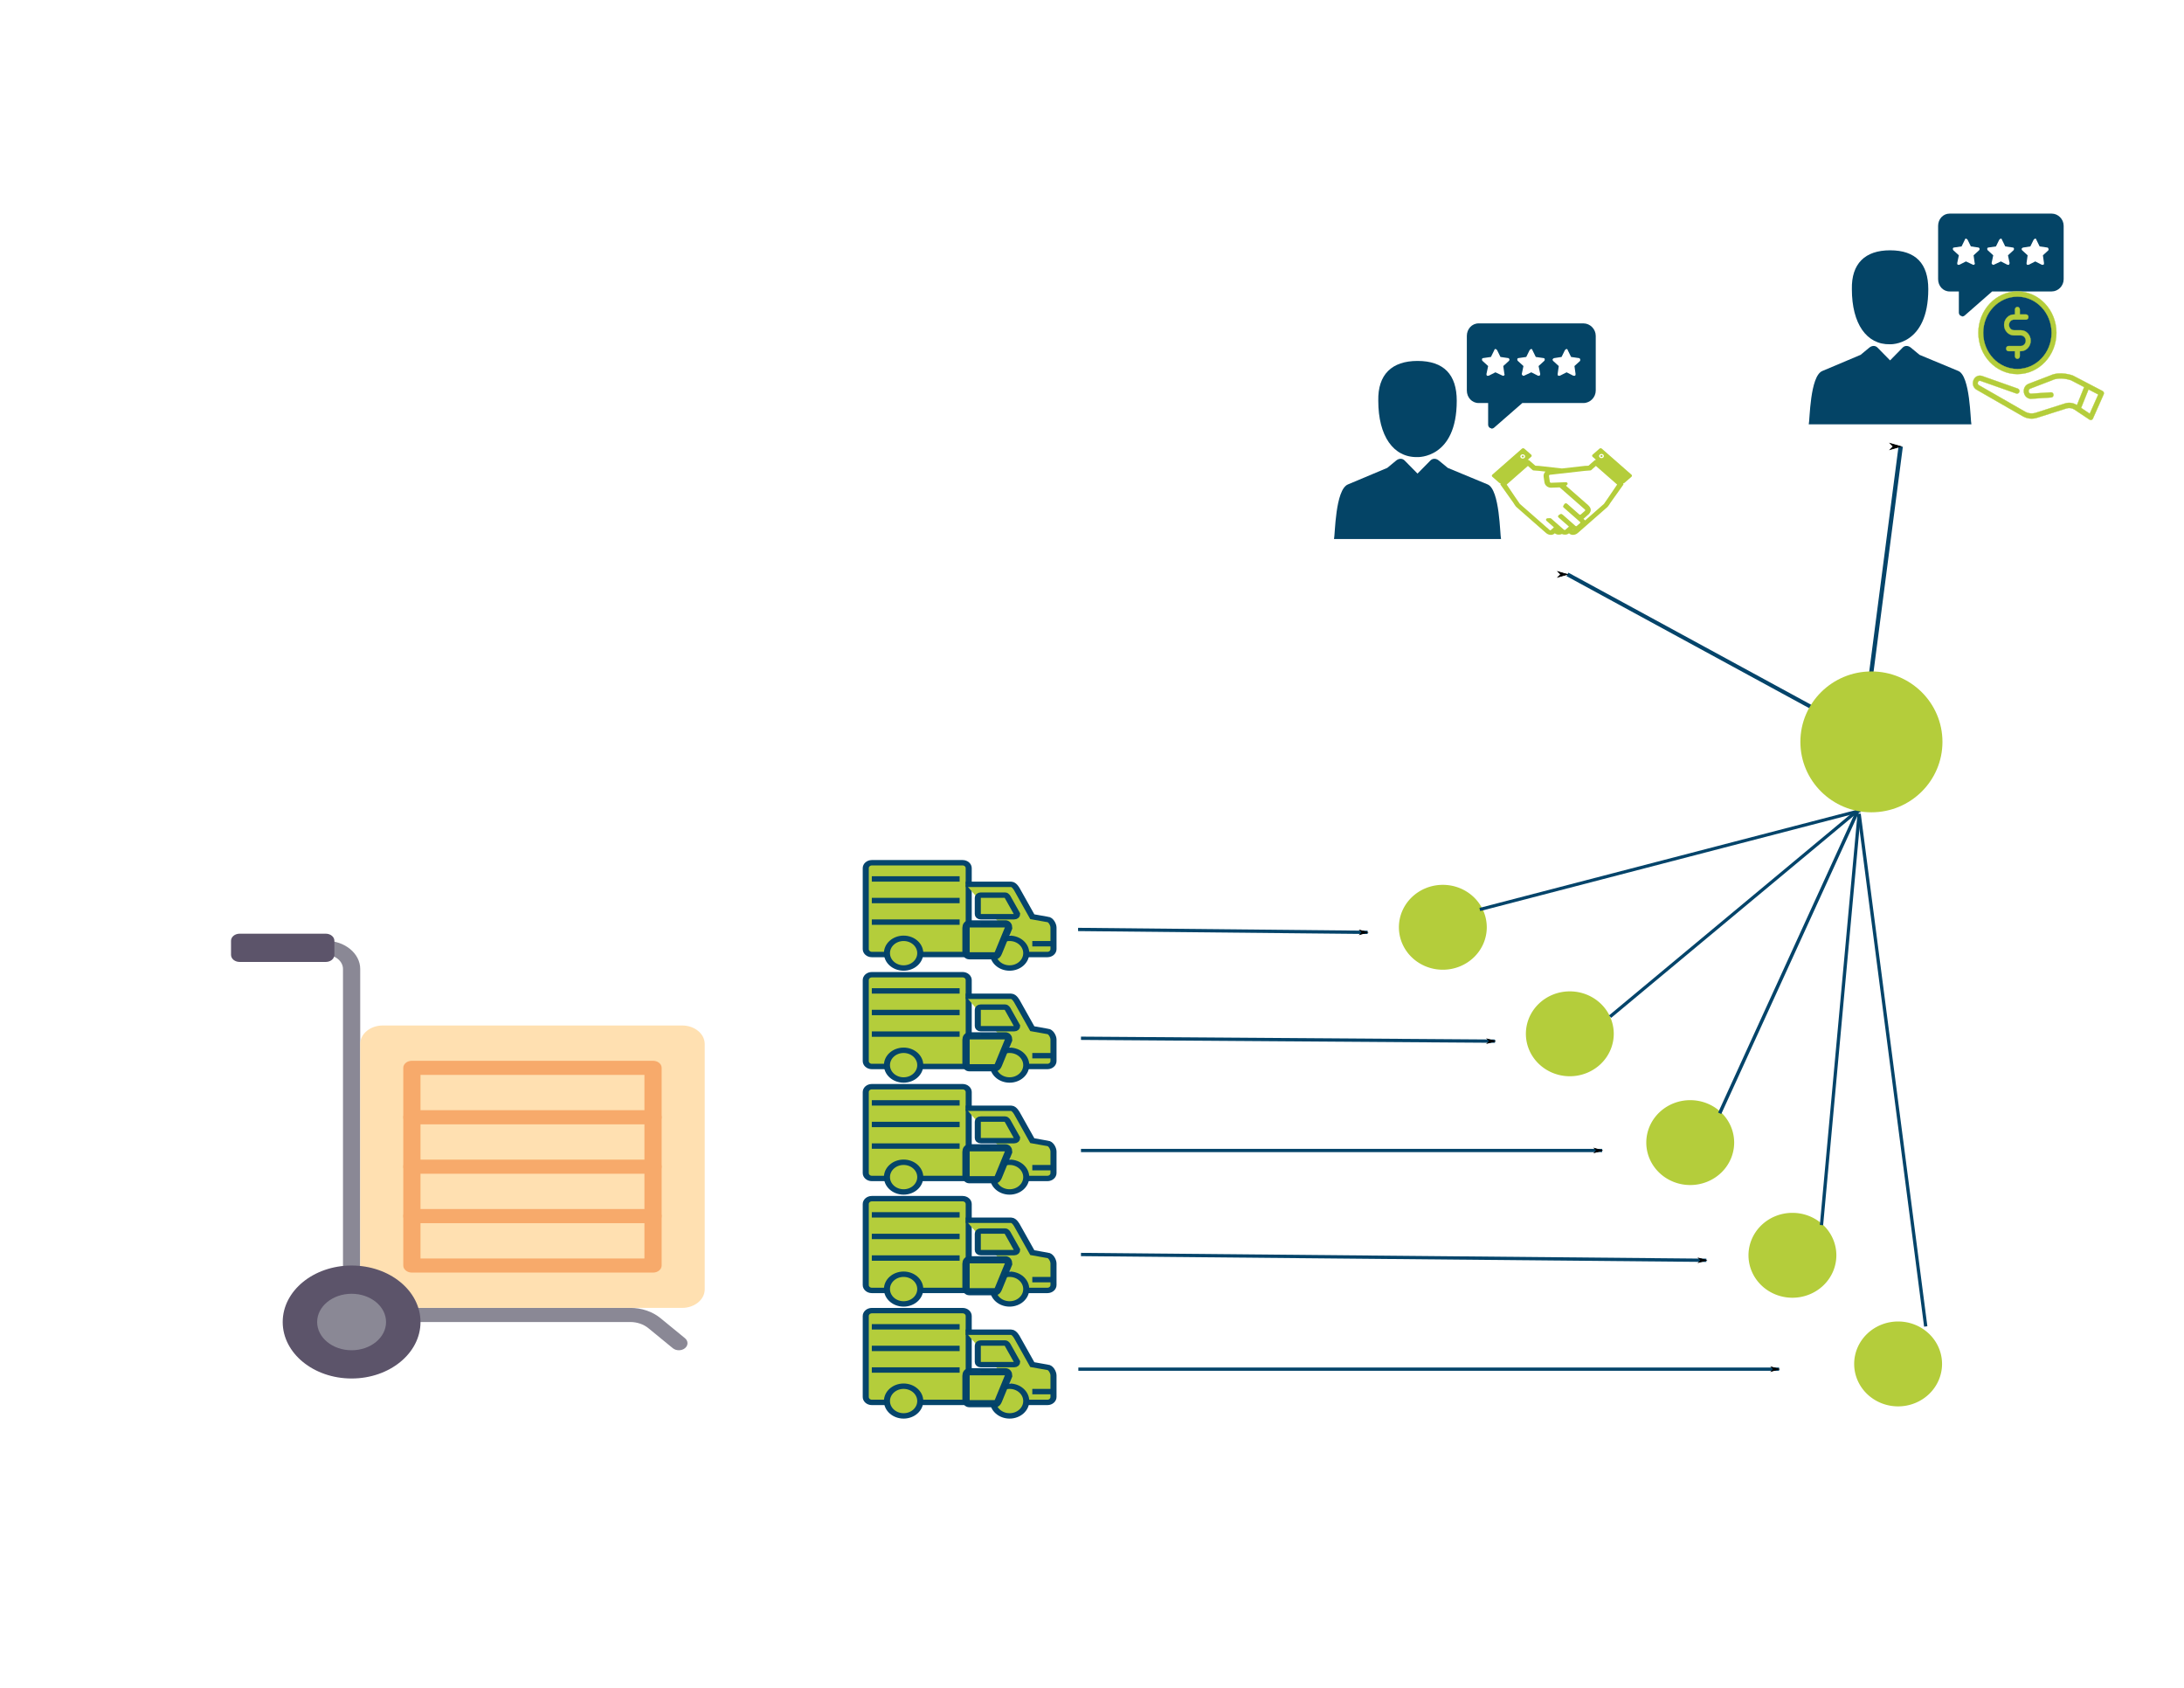 <?xml version="1.0" encoding="UTF-8" standalone="no"?>
<!-- Created with Inkscape (http://www.inkscape.org/) -->

<svg
   xmlns:sketch="http://www.bohemiancoding.com/sketch/ns"
   xmlns:dc="http://purl.org/dc/elements/1.1/"
   xmlns:cc="http://creativecommons.org/ns#"
   xmlns:rdf="http://www.w3.org/1999/02/22-rdf-syntax-ns#"
   xmlns:svg="http://www.w3.org/2000/svg"
   xmlns="http://www.w3.org/2000/svg"
   xmlns:sodipodi="http://sodipodi.sourceforge.net/DTD/sodipodi-0.dtd"
   xmlns:inkscape="http://www.inkscape.org/namespaces/inkscape"
   width="990"
   height="765"
   id="svg2"
   version="1.1"
   inkscape:version="0.91 r13725"
   sodipodi:docname="P-OSOE-A.Bayer.Goods.And.Services.001.en.svg">
  <defs
     id="defs4">
    <marker
       inkscape:stockid="Arrow1Lend"
       orient="auto"
       refY="0"
       refX="0"
       id="Arrow1Lend"
       style="overflow:visible">
      <path
         id="path4267"
         d="M 0,0 5,-5 -12.5,0 5,5 0,0 z"
         style="fill-rule:evenodd;stroke:#000000;stroke-width:1pt;marker-start:none"
         transform="matrix(-0.8,0,0,-0.8,-10,0)"
         inkscape:connector-curvature="0" />
    </marker>
    <marker
       inkscape:stockid="Arrow1Lend"
       orient="auto"
       refY="0"
       refX="0"
       id="Arrow1Lend-2"
       style="overflow:visible">
      <path
         inkscape:connector-curvature="0"
         id="path4267-0"
         d="M 0,0 5,-5 -12.5,0 5,5 0,0 z"
         style="fill-rule:evenodd;stroke:#000000;stroke-width:1pt;marker-start:none"
         transform="matrix(-0.8,0,0,-0.8,-10,0)" />
    </marker>
    <marker
       inkscape:stockid="Arrow1Lend"
       orient="auto"
       refY="0"
       refX="0"
       id="Arrow1Lend-8"
       style="overflow:visible">
      <path
         inkscape:connector-curvature="0"
         id="path4267-4"
         d="M 0,0 5,-5 -12.5,0 5,5 0,0 z"
         style="fill-rule:evenodd;stroke:#000000;stroke-width:1pt;marker-start:none"
         transform="matrix(-0.8,0,0,-0.8,-10,0)" />
    </marker>
    <marker
       inkscape:stockid="Arrow1Lend"
       orient="auto"
       refY="0"
       refX="0"
       id="Arrow1Lend-2-5"
       style="overflow:visible">
      <path
         inkscape:connector-curvature="0"
         id="path4267-0-0"
         d="M 0,0 5,-5 -12.5,0 5,5 0,0 z"
         style="fill-rule:evenodd;stroke:#000000;stroke-width:1pt;marker-start:none"
         transform="matrix(-0.8,0,0,-0.8,-10,0)" />
    </marker>
    <marker
       inkscape:stockid="Arrow1Lend"
       orient="auto"
       refY="0"
       refX="0"
       id="marker3027"
       style="overflow:visible">
      <path
         inkscape:connector-curvature="0"
         id="path3029"
         d="M 0,0 5,-5 -12.5,0 5,5 0,0 z"
         style="fill-rule:evenodd;stroke:#000000;stroke-width:1pt;marker-start:none"
         transform="matrix(-0.8,0,0,-0.8,-10,0)" />
    </marker>
    <marker
       inkscape:stockid="Arrow1Lend"
       orient="auto"
       refY="0"
       refX="0"
       id="marker3031"
       style="overflow:visible">
      <path
         inkscape:connector-curvature="0"
         id="path3033"
         d="M 0,0 5,-5 -12.5,0 5,5 0,0 z"
         style="fill-rule:evenodd;stroke:#000000;stroke-width:1pt;marker-start:none"
         transform="matrix(-0.8,0,0,-0.8,-10,0)" />
    </marker>
    <marker
       inkscape:stockid="Arrow1Lend"
       orient="auto"
       refY="0"
       refX="0"
       id="marker3035"
       style="overflow:visible">
      <path
         inkscape:connector-curvature="0"
         id="path3037"
         d="M 0,0 5,-5 -12.5,0 5,5 0,0 z"
         style="fill-rule:evenodd;stroke:#000000;stroke-width:1pt;marker-start:none"
         transform="matrix(-0.8,0,0,-0.8,-10,0)" />
    </marker>
    <marker
       inkscape:stockid="Arrow1Lend"
       orient="auto"
       refY="0"
       refX="0"
       id="Arrow1Lend-2-6"
       style="overflow:visible">
      <path
         inkscape:connector-curvature="0"
         id="path4267-0-2"
         d="M 0,0 5,-5 -12.5,0 5,5 0,0 Z"
         style="fill-rule:evenodd;stroke:#000000;stroke-width:1pt;marker-start:none"
         transform="matrix(-0.8,0,0,-0.8,-10,0)" />
    </marker>
    <marker
       inkscape:stockid="Arrow1Lend"
       orient="auto"
       refY="0"
       refX="0"
       id="Arrow1Lend-2-6-1"
       style="overflow:visible">
      <path
         inkscape:connector-curvature="0"
         id="path4267-0-2-8"
         d="M 0,0 5,-5 -12.5,0 5,5 0,0 Z"
         style="fill-rule:evenodd;stroke:#000000;stroke-width:1pt;marker-start:none"
         transform="matrix(-0.8,0,0,-0.8,-10,0)" />
    </marker>
  </defs>
  <sodipodi:namedview
     id="base"
     pagecolor="#ffffff"
     bordercolor="#666666"
     borderopacity="1.0"
     inkscape:pageopacity="1"
     inkscape:pageshadow="2"
     inkscape:zoom="0.88"
     inkscape:cx="427.75554"
     inkscape:cy="398.03016"
     inkscape:document-units="px"
     inkscape:current-layer="layer1"
     showgrid="false"
     inkscape:window-width="1366"
     inkscape:window-height="705"
     inkscape:window-x="-8"
     inkscape:window-y="-8"
     inkscape:window-maximized="1" />
  <g
     inkscape:label="Calque 1"
     inkscape:groupmode="layer"
     id="layer1"
     transform="translate(0,-287.362)">
    <rect
       style="fill:#ffffff;fill-opacity:1;stroke:#ffffff;stroke-width:6.394;stroke-linecap:butt;stroke-linejoin:round;stroke-miterlimit:4;stroke-dasharray:none;stroke-opacity:1"
       id="rect3066"
       width="981.692"
       height="604.128"
       x="2.59"
       y="375.644" />
    <path
       sodipodi:type="arc"
       style="fill:#b4cd3b;fill-opacity:1;stroke:none;stroke-width:1.981;stroke-linecap:butt;stroke-linejoin:round;stroke-miterlimit:4;stroke-opacity:1;stroke-dasharray:none"
       id="path2985-8"
       sodipodi:cx="523.32373"
       sodipodi:cy="91.858238"
       sodipodi:rx="26.484674"
       sodipodi:ry="25.478928"
       d="M 549.808,91.858 A 26.485,25.479 0 0 1 523.324,117.337 26.485,25.479 0 0 1 496.839,91.858 26.485,25.479 0 0 1 523.324,66.379 26.485,25.479 0 0 1 549.808,91.858 Z"
       transform="matrix(0.752,0,0,0.755,260.494,638.292)" />
    <path
       sodipodi:type="arc"
       style="fill:#b4cd3b;fill-opacity:1;stroke:none;stroke-width:1.981;stroke-linecap:butt;stroke-linejoin:round;stroke-miterlimit:4;stroke-opacity:1;stroke-dasharray:none"
       id="path2985-8-4"
       sodipodi:cx="523.32373"
       sodipodi:cy="91.858238"
       sodipodi:rx="26.484674"
       sodipodi:ry="25.478928"
       d="M 549.808,91.858 A 26.485,25.479 0 0 1 523.324,117.337 26.485,25.479 0 0 1 496.839,91.858 26.485,25.479 0 0 1 523.324,66.379 26.485,25.479 0 0 1 549.808,91.858 Z"
       transform="matrix(0.752,0,0,0.755,418.96,786.96)" />
    <path
       sodipodi:type="arc"
       style="fill:#b4cd3b;fill-opacity:1;stroke:none;stroke-width:1.981;stroke-linecap:butt;stroke-linejoin:round;stroke-miterlimit:4;stroke-opacity:1;stroke-dasharray:none"
       id="path2985-8-5"
       sodipodi:cx="523.32373"
       sodipodi:cy="91.858238"
       sodipodi:rx="26.484674"
       sodipodi:ry="25.478928"
       d="M 549.808,91.858 A 26.485,25.479 0 0 1 523.324,117.337 26.485,25.479 0 0 1 496.839,91.858 26.485,25.479 0 0 1 523.324,66.379 26.485,25.479 0 0 1 549.808,91.858 Z"
       transform="matrix(0.752,0,0,0.755,372.635,735.882)" />
    <path
       sodipodi:type="arc"
       style="fill:#b4cd3b;fill-opacity:1;stroke:none;stroke-width:1.981;stroke-linecap:butt;stroke-linejoin:round;stroke-miterlimit:4;stroke-opacity:1;stroke-dasharray:none"
       id="path2985-8-0"
       sodipodi:cx="523.32373"
       sodipodi:cy="91.858238"
       sodipodi:rx="26.484674"
       sodipodi:ry="25.478928"
       d="M 549.808,91.858 A 26.485,25.479 0 0 1 523.324,117.337 26.485,25.479 0 0 1 496.839,91.858 26.485,25.479 0 0 1 523.324,66.379 26.485,25.479 0 0 1 549.808,91.858 Z"
       transform="matrix(0.752,0,0,0.755,466.868,836.199)" />
    <path
       sodipodi:type="arc"
       style="fill:#b4cd3b;fill-opacity:1;stroke:none;stroke-width:1.981;stroke-linecap:butt;stroke-linejoin:round;stroke-miterlimit:4;stroke-opacity:1;stroke-dasharray:none"
       id="path2985-8-3"
       sodipodi:cx="523.32373"
       sodipodi:cy="91.858238"
       sodipodi:rx="26.484674"
       sodipodi:ry="25.478928"
       d="M 549.808,91.858 A 26.485,25.479 0 0 1 523.324,117.337 26.485,25.479 0 0 1 496.839,91.858 26.485,25.479 0 0 1 523.324,66.379 26.485,25.479 0 0 1 549.808,91.858 Z"
       transform="matrix(0.752,0,0,0.755,318.056,686.573)" />
    <path
       style="fill:none;stroke:#04446a;stroke-width:1.492px;stroke-linecap:butt;stroke-linejoin:miter;stroke-opacity:1;marker-end:url(#Arrow1Lend)"
       d="m 488.813,907.913 c 317.63,0 317.63,0 317.63,0"
       id="path4259"
       inkscape:connector-curvature="0" />
    <path
       style="fill:none;stroke:#04446a;stroke-width:1.492px;stroke-linecap:butt;stroke-linejoin:miter;stroke-opacity:1;marker-end:url(#Arrow1Lend-2)"
       d="m 490.001,855.953 c 283.504,2.625 283.504,2.625 283.504,2.625"
       id="path4729"
       inkscape:connector-curvature="0" />
    <path
       style="fill:none;stroke:#04446a;stroke-width:1.492px;stroke-linecap:butt;stroke-linejoin:miter;stroke-opacity:1;marker-end:url(#Arrow1Lend-2)"
       d="m 490.001,808.81 c 236.254,0 236.254,0 236.254,0"
       id="path4917"
       inkscape:connector-curvature="0" />
    <path
       style="fill:none;stroke:#04446a;stroke-width:1.492px;stroke-linecap:butt;stroke-linejoin:miter;stroke-opacity:1;marker-end:url(#Arrow1Lend-2)"
       d="m 490.001,757.946 c 186.378,1.313 187.69,1.313 187.69,1.313"
       id="path5105"
       inkscape:connector-curvature="0" />
    <path
       style="fill:none;stroke:#04446a;stroke-width:1.492px;stroke-linecap:butt;stroke-linejoin:miter;stroke-opacity:1;marker-end:url(#Arrow1Lend-2)"
       d="m 488.688,708.628 c 131.252,1.313 131.252,1.313 131.252,1.313"
       id="path5291"
       inkscape:connector-curvature="0" />
    <path
       style="fill:none;stroke:#04446a;stroke-width:1.46px;stroke-linecap:butt;stroke-linejoin:miter;stroke-opacity:1"
       d="M 670.797,699.582 843.274,654.747"
       id="path5682"
       inkscape:connector-curvature="0" />
    <path
       style="fill:none;stroke:#04446a;stroke-width:1.477px;stroke-linecap:butt;stroke-linejoin:miter;stroke-opacity:1"
       d="M 729.86,748.134 841.785,654.935"
       id="path5684"
       inkscape:connector-curvature="0" />
    <path
       style="fill:none;stroke:#04446a;stroke-width:1.559px;stroke-linecap:butt;stroke-linejoin:miter;stroke-opacity:1"
       d="M 779.535,791.947 842.691,653.651"
       id="path5686"
       inkscape:connector-curvature="0" />
    <path
       style="fill:none;stroke:#04446a;stroke-width:1.492px;stroke-linecap:butt;stroke-linejoin:miter;stroke-opacity:1"
       d="M 825.679,842.63 842.741,656.253"
       id="path5688"
       inkscape:connector-curvature="0" />
    <path
       style="fill:none;stroke:#04446a;stroke-width:1.492px;stroke-linecap:butt;stroke-linejoin:miter;stroke-opacity:1"
       d="M 872.929,888.568 842.741,656.253"
       id="path5690"
       inkscape:connector-curvature="0" />
    <g
       transform="matrix(0.488,0,0,0.4,89.109,710.553)"
       id="g3">
      <g
         id="g5">
        <g
           id="g7">
          <path
             inkscape:connector-curvature="0"
             style="fill:#8a8895"
             d="m 448,472 c -2.047,0 -4.094,-0.781 -5.656,-2.344 L 419.719,447.031 C 415.188,442.5 409.156,440 402.742,440 L 200,440 c -4.422,0 -8,-3.578 -8,-8 0,-4.422 3.578,-8 8,-8 l 202.742,0 c 10.688,0 20.734,4.164 28.289,11.719 l 22.625,22.625 c 3.125,3.125 3.125,8.188 0,11.313 C 452.094,471.219 450.047,472 448,472 Z"
             id="path9" />
        </g>
      </g>
      <g
         id="g11">
        <g
           id="g13">
          <path
             inkscape:connector-curvature="0"
             style="fill:#8a8895"
             d="m 144,400 c -4.422,0 -8,-3.578 -8,-8 l 0,-352 c 0,-8.824 -7.18,-16 -16,-16 -4.422,0 -8,-3.582 -8,-8 0,-4.418 3.578,-8 8,-8 17.648,0 32,14.355 32,32 l 0,352 c 0,4.422 -3.578,8 -8,8 z"
             id="path15" />
        </g>
      </g>
      <g
         id="g17">
        <g
           id="g19">
          <path
             inkscape:connector-curvature="0"
             style="fill:#ffe0b1"
             d="m 451,424 -278,0 c -11.598,0 -21,-9.402 -21,-21 l 0,-278 c 0,-11.598 9.402,-21 21,-21 l 278,0 c 11.598,0 21,9.402 21,21 l 0,278 c 0,11.598 -9.402,21 -21,21 z"
             id="path21" />
        </g>
        <g
           id="g23">
          <g
             id="g25">
            <path
               inkscape:connector-curvature="0"
               style="fill:#f7aa6b"
               d="m 424,384 -224,0 c -4.422,0 -8,-3.578 -8,-8 l 0,-224 c 0,-4.418 3.578,-8 8,-8 l 224,0 c 4.422,0 8,3.582 8,8 l 0,224 c 0,4.422 -3.578,8 -8,8 z m -216,-16 208,0 0,-208 -208,0 0,208 z"
               id="path27" />
          </g>
        </g>
        <g
           id="g29">
          <g
             id="g31">
            <path
               inkscape:connector-curvature="0"
               style="fill:#f7aa6b"
               d="m 424,272 -224,0 c -4.422,0 -8,-3.578 -8,-8 0,-4.422 3.578,-8 8,-8 l 224,0 c 4.422,0 8,3.578 8,8 0,4.422 -3.578,8 -8,8 z"
               id="path33" />
          </g>
        </g>
        <g
           id="g35">
          <g
             id="g37">
            <path
               inkscape:connector-curvature="0"
               style="fill:#f7aa6b"
               d="m 424,216 -224,0 c -4.422,0 -8,-3.578 -8,-8 0,-4.422 3.578,-8 8,-8 l 224,0 c 4.422,0 8,3.578 8,8 0,4.422 -3.578,8 -8,8 z"
               id="path39" />
          </g>
        </g>
        <g
           id="g41">
          <g
             id="g43">
            <path
               inkscape:connector-curvature="0"
               style="fill:#f7aa6b"
               d="m 424,328 -224,0 c -4.422,0 -8,-3.578 -8,-8 0,-4.422 3.578,-8 8,-8 l 224,0 c 4.422,0 8,3.578 8,8 0,4.422 -3.578,8 -8,8 z"
               id="path45" />
          </g>
        </g>
      </g>
      <g
         id="g47">
        <circle
           style="fill:#5c546a"
           cx="144"
           cy="440"
           r="64"
           id="circle49" />
      </g>
      <g
         id="g51">
        <circle
           style="fill:#8a8895"
           cx="144"
           cy="440"
           r="32"
           id="circle53" />
      </g>
      <g
         id="g55">
        <path
           inkscape:connector-curvature="0"
           style="fill:#5c546a"
           d="m 120,32 -80,0 c -4.418,0 -8,-3.582 -8,-8 L 32,8 c 0,-4.418 3.582,-8 8,-8 l 80,0 c 4.418,0 8,3.582 8,8 l 0,16 c 0,4.418 -3.582,8 -8,8 z"
           id="path57" />
      </g>
    </g>
    <g
       transform="matrix(0.772,0,0,0.758,-56.842,186.493)"
       id="g4316">
      <g
         style="fill:#b4cd3b;fill-opacity:1;stroke:#02426a;stroke-opacity:0.98"
         transform="matrix(-1.778,0,0,1.614,693.991,647.329)"
         sketch:type="MSPage"
         id="Page-1">
        <g
           style="fill:#b4cd3b;fill-opacity:1;stroke:#02426a;stroke-opacity:0.98"
           sketch:type="MSLayerGroup"
           transform="translate(1,1)"
           id="Van">
          <g
             style="fill:#b4cd3b;fill-opacity:1;stroke:#02426a;stroke-opacity:0.98"
             sketch:type="MSShapeGroup"
             id="Group">
            <path
               d="m 55.2,34 4.8,0 c 1.1,0 2,-0.9 2,-2 L 62,2 C 62,0.9 61.1,0 60,0 L 30,0 c -1.1,0 -2,0.9 -2,2 l 0,31.7"
               id="Shape_5_"
               inkscape:connector-curvature="0"
               style="fill:#b4cd3b;fill-opacity:1;stroke:#02426a;stroke-width:2;stroke-opacity:0.98" />
            <path
               d="M 29,8 14,8 c -1.1,0 -2,2 -2,2 L 7,20 2,21 c -1.1,0 -2,1.9 -2,3 l 0,8 c 0,1.1 0.9,2 2,2 l 6.8,0"
               id="Shape"
               inkscape:connector-curvature="0"
               style="fill:#b4cd3b;fill-opacity:1;stroke:#02426a;stroke-width:2;stroke-opacity:0.98" />
            <path
               d="m 20,34 24,0"
               id="Shape_1_"
               inkscape:connector-curvature="0"
               style="fill:#b4cd3b;fill-opacity:1;stroke:#02426a;stroke-width:2;stroke-opacity:0.98" />
            <path
               d="M 0.3,30 7,30"
               id="Shape_3_"
               inkscape:connector-curvature="0"
               style="fill:#b4cd3b;fill-opacity:1;stroke:#02426a;stroke-width:2;stroke-opacity:0.98" />
            <path
               d="m 21,23 3,0"
               id="Shape_4_"
               inkscape:connector-curvature="0"
               style="fill:#b4cd3b;fill-opacity:1;stroke:#02426a;stroke-width:2;stroke-opacity:0.98" />
            <path
               d="M 31,6 60,6"
               id="Shape_6_"
               inkscape:connector-curvature="0"
               style="fill:#b4cd3b;fill-opacity:1;stroke:#02426a;stroke-width:2;stroke-opacity:0.98" />
            <path
               d="m 31,14 29,0"
               id="Shape_7_"
               inkscape:connector-curvature="0"
               style="fill:#b4cd3b;fill-opacity:1;stroke:#02426a;stroke-width:2;stroke-opacity:0.98" />
            <path
               d="m 31,22 29,0"
               id="Shape_8_"
               inkscape:connector-curvature="0"
               style="fill:#b4cd3b;fill-opacity:1;stroke:#02426a;stroke-width:2;stroke-opacity:0.98" />
            <circle
               r="5.5"
               cy="33.5"
               cx="49.5"
               id="Oval"
               style="fill:#b4cd3b;fill-opacity:1;stroke:#02426a;stroke-width:2;stroke-opacity:0.98" />
            <circle
               r="5.5"
               cy="33.5"
               cx="14.5"
               id="Oval_1_"
               style="fill:#b4cd3b;fill-opacity:1;stroke:#02426a;stroke-width:2;stroke-opacity:0.98" />
          </g>
          <path
             d="m 25,19 c 0,0.6 -0.4,1 -1,1 l -11,0 c -0.6,0 -1,-0.4 -1,-1 l 3,-6 c 0,0 0.4,-1 1,-1 l 8,0 c 0.6,0 1,0.4 1,1 l 0,6 0,0 z"
             sketch:type="MSShapeGroup"
             id="Shape_9_"
             inkscape:connector-curvature="0"
             style="fill:#b4cd3b;fill-opacity:1;stroke:#02426a;stroke-width:2;stroke-opacity:0.98" />
        </g>
      </g>
      <path
         d="m 640.847,687.873 c 0,-1.432 0.77,-2.386 1.926,-2.386 l 21.188,0 c 1.156,0 1.926,0.954 1.926,2.386 l -5.778,14.315 c 0,0 -0.77,2.386 -1.926,2.386 l -15.409,0 c -1.156,0 -1.926,-0.954 -1.926,-2.386 l 0,-14.315 0,0 z"
         sketch:type="MSShapeGroup"
         id="Shape_9_-3"
         inkscape:connector-curvature="0"
         style="fill:#b4cd3b;fill-opacity:1;stroke:#02426a;stroke-width:4.287;stroke-opacity:0.98" />
    </g>
    <g
       transform="matrix(0.772,0,0,0.758,-56.842,237.243)"
       id="g4316-2">
      <g
         style="fill:#b4cd3b;fill-opacity:1;stroke:#02426a;stroke-opacity:0.98"
         transform="matrix(-1.778,0,0,1.614,693.991,647.329)"
         sketch:type="MSPage"
         id="Page-1-3">
        <g
           style="fill:#b4cd3b;fill-opacity:1;stroke:#02426a;stroke-opacity:0.98"
           sketch:type="MSLayerGroup"
           transform="translate(1,1)"
           id="Van-3">
          <g
             style="fill:#b4cd3b;fill-opacity:1;stroke:#02426a;stroke-opacity:0.98"
             sketch:type="MSShapeGroup"
             id="Group-9">
            <path
               d="m 55.2,34 4.8,0 c 1.1,0 2,-0.9 2,-2 L 62,2 C 62,0.9 61.1,0 60,0 L 30,0 c -1.1,0 -2,0.9 -2,2 l 0,31.7"
               id="Shape_5_-8"
               inkscape:connector-curvature="0"
               style="fill:#b4cd3b;fill-opacity:1;stroke:#02426a;stroke-width:2;stroke-opacity:0.98" />
            <path
               d="M 29,8 14,8 c -1.1,0 -2,2 -2,2 L 7,20 2,21 c -1.1,0 -2,1.9 -2,3 l 0,8 c 0,1.1 0.9,2 2,2 l 6.8,0"
               id="Shape-9"
               inkscape:connector-curvature="0"
               style="fill:#b4cd3b;fill-opacity:1;stroke:#02426a;stroke-width:2;stroke-opacity:0.98" />
            <path
               d="m 20,34 24,0"
               id="Shape_1_-9"
               inkscape:connector-curvature="0"
               style="fill:#b4cd3b;fill-opacity:1;stroke:#02426a;stroke-width:2;stroke-opacity:0.98" />
            <path
               d="M 0.3,30 7,30"
               id="Shape_3_-1"
               inkscape:connector-curvature="0"
               style="fill:#b4cd3b;fill-opacity:1;stroke:#02426a;stroke-width:2;stroke-opacity:0.98" />
            <path
               d="m 21,23 3,0"
               id="Shape_4_-2"
               inkscape:connector-curvature="0"
               style="fill:#b4cd3b;fill-opacity:1;stroke:#02426a;stroke-width:2;stroke-opacity:0.98" />
            <path
               d="M 31,6 60,6"
               id="Shape_6_-6"
               inkscape:connector-curvature="0"
               style="fill:#b4cd3b;fill-opacity:1;stroke:#02426a;stroke-width:2;stroke-opacity:0.98" />
            <path
               d="m 31,14 29,0"
               id="Shape_7_-6"
               inkscape:connector-curvature="0"
               style="fill:#b4cd3b;fill-opacity:1;stroke:#02426a;stroke-width:2;stroke-opacity:0.98" />
            <path
               d="m 31,22 29,0"
               id="Shape_8_-3"
               inkscape:connector-curvature="0"
               style="fill:#b4cd3b;fill-opacity:1;stroke:#02426a;stroke-width:2;stroke-opacity:0.98" />
            <circle
               r="5.5"
               cy="33.5"
               cx="49.5"
               id="Oval-5"
               style="fill:#b4cd3b;fill-opacity:1;stroke:#02426a;stroke-width:2;stroke-opacity:0.98" />
            <circle
               r="5.5"
               cy="33.5"
               cx="14.5"
               id="Oval_1_-1"
               style="fill:#b4cd3b;fill-opacity:1;stroke:#02426a;stroke-width:2;stroke-opacity:0.98" />
          </g>
          <path
             d="m 25,19 c 0,0.6 -0.4,1 -1,1 l -11,0 c -0.6,0 -1,-0.4 -1,-1 l 3,-6 c 0,0 0.4,-1 1,-1 l 8,0 c 0.6,0 1,0.4 1,1 l 0,6 0,0 z"
             sketch:type="MSShapeGroup"
             id="Shape_9_-9"
             inkscape:connector-curvature="0"
             style="fill:#b4cd3b;fill-opacity:1;stroke:#02426a;stroke-width:2;stroke-opacity:0.98" />
        </g>
      </g>
      <path
         d="m 640.847,687.873 c 0,-1.432 0.77,-2.386 1.926,-2.386 l 21.188,0 c 1.156,0 1.926,0.954 1.926,2.386 l -5.778,14.315 c 0,0 -0.77,2.386 -1.926,2.386 l -15.409,0 c -1.156,0 -1.926,-0.954 -1.926,-2.386 l 0,-14.315 0,0 z"
         sketch:type="MSShapeGroup"
         id="Shape_9_-3-9"
         inkscape:connector-curvature="0"
         style="fill:#b4cd3b;fill-opacity:1;stroke:#02426a;stroke-width:4.287;stroke-opacity:0.98" />
    </g>
    <g
       transform="matrix(0.772,0,0,0.758,-56.842,338.743)"
       id="g4316-1">
      <g
         style="fill:#b4cd3b;fill-opacity:1;stroke:#02426a;stroke-opacity:0.98"
         transform="matrix(-1.778,0,0,1.614,693.991,647.329)"
         sketch:type="MSPage"
         id="Page-1-2">
        <g
           style="fill:#b4cd3b;fill-opacity:1;stroke:#02426a;stroke-opacity:0.98"
           sketch:type="MSLayerGroup"
           transform="translate(1,1)"
           id="Van-2">
          <g
             style="fill:#b4cd3b;fill-opacity:1;stroke:#02426a;stroke-opacity:0.98"
             sketch:type="MSShapeGroup"
             id="Group-8">
            <path
               d="m 55.2,34 4.8,0 c 1.1,0 2,-0.9 2,-2 L 62,2 C 62,0.9 61.1,0 60,0 L 30,0 c -1.1,0 -2,0.9 -2,2 l 0,31.7"
               id="Shape_5_-5"
               inkscape:connector-curvature="0"
               style="fill:#b4cd3b;fill-opacity:1;stroke:#02426a;stroke-width:2;stroke-opacity:0.98" />
            <path
               d="M 29,8 14,8 c -1.1,0 -2,2 -2,2 L 7,20 2,21 c -1.1,0 -2,1.9 -2,3 l 0,8 c 0,1.1 0.9,2 2,2 l 6.8,0"
               id="Shape-6"
               inkscape:connector-curvature="0"
               style="fill:#b4cd3b;fill-opacity:1;stroke:#02426a;stroke-width:2;stroke-opacity:0.98" />
            <path
               d="m 20,34 24,0"
               id="Shape_1_-8"
               inkscape:connector-curvature="0"
               style="fill:#b4cd3b;fill-opacity:1;stroke:#02426a;stroke-width:2;stroke-opacity:0.98" />
            <path
               d="M 0.3,30 7,30"
               id="Shape_3_-4"
               inkscape:connector-curvature="0"
               style="fill:#b4cd3b;fill-opacity:1;stroke:#02426a;stroke-width:2;stroke-opacity:0.98" />
            <path
               d="m 21,23 3,0"
               id="Shape_4_-9"
               inkscape:connector-curvature="0"
               style="fill:#b4cd3b;fill-opacity:1;stroke:#02426a;stroke-width:2;stroke-opacity:0.98" />
            <path
               d="M 31,6 60,6"
               id="Shape_6_-3"
               inkscape:connector-curvature="0"
               style="fill:#b4cd3b;fill-opacity:1;stroke:#02426a;stroke-width:2;stroke-opacity:0.98" />
            <path
               d="m 31,14 29,0"
               id="Shape_7_-5"
               inkscape:connector-curvature="0"
               style="fill:#b4cd3b;fill-opacity:1;stroke:#02426a;stroke-width:2;stroke-opacity:0.98" />
            <path
               d="m 31,22 29,0"
               id="Shape_8_-1"
               inkscape:connector-curvature="0"
               style="fill:#b4cd3b;fill-opacity:1;stroke:#02426a;stroke-width:2;stroke-opacity:0.98" />
            <circle
               r="5.5"
               cy="33.5"
               cx="49.5"
               id="Oval-1"
               style="fill:#b4cd3b;fill-opacity:1;stroke:#02426a;stroke-width:2;stroke-opacity:0.98" />
            <circle
               r="5.5"
               cy="33.5"
               cx="14.5"
               id="Oval_1_-9"
               style="fill:#b4cd3b;fill-opacity:1;stroke:#02426a;stroke-width:2;stroke-opacity:0.98" />
          </g>
          <path
             d="m 25,19 c 0,0.6 -0.4,1 -1,1 l -11,0 c -0.6,0 -1,-0.4 -1,-1 l 3,-6 c 0,0 0.4,-1 1,-1 l 8,0 c 0.6,0 1,0.4 1,1 l 0,6 0,0 z"
             sketch:type="MSShapeGroup"
             id="Shape_9_-0"
             inkscape:connector-curvature="0"
             style="fill:#b4cd3b;fill-opacity:1;stroke:#02426a;stroke-width:2;stroke-opacity:0.98" />
        </g>
      </g>
      <path
         d="m 640.847,687.873 c 0,-1.432 0.77,-2.386 1.926,-2.386 l 21.188,0 c 1.156,0 1.926,0.954 1.926,2.386 l -5.778,14.315 c 0,0 -0.77,2.386 -1.926,2.386 l -15.409,0 c -1.156,0 -1.926,-0.954 -1.926,-2.386 l 0,-14.315 0,0 z"
         sketch:type="MSShapeGroup"
         id="Shape_9_-3-93"
         inkscape:connector-curvature="0"
         style="fill:#b4cd3b;fill-opacity:1;stroke:#02426a;stroke-width:4.287;stroke-opacity:0.98" />
    </g>
    <g
       transform="matrix(0.772,0,0,0.758,-56.842,389.493)"
       id="g4316-2-6">
      <g
         style="fill:#b4cd3b;fill-opacity:1;stroke:#02426a;stroke-opacity:0.98"
         transform="matrix(-1.778,0,0,1.614,693.991,647.329)"
         sketch:type="MSPage"
         id="Page-1-3-1">
        <g
           style="fill:#b4cd3b;fill-opacity:1;stroke:#02426a;stroke-opacity:0.98"
           sketch:type="MSLayerGroup"
           transform="translate(1,1)"
           id="Van-3-2">
          <g
             style="fill:#b4cd3b;fill-opacity:1;stroke:#02426a;stroke-opacity:0.98"
             sketch:type="MSShapeGroup"
             id="Group-9-1">
            <path
               d="m 55.2,34 4.8,0 c 1.1,0 2,-0.9 2,-2 L 62,2 C 62,0.9 61.1,0 60,0 L 30,0 c -1.1,0 -2,0.9 -2,2 l 0,31.7"
               id="Shape_5_-8-9"
               inkscape:connector-curvature="0"
               style="fill:#b4cd3b;fill-opacity:1;stroke:#02426a;stroke-width:2;stroke-opacity:0.98" />
            <path
               d="M 29,8 14,8 c -1.1,0 -2,2 -2,2 L 7,20 2,21 c -1.1,0 -2,1.9 -2,3 l 0,8 c 0,1.1 0.9,2 2,2 l 6.8,0"
               id="Shape-9-2"
               inkscape:connector-curvature="0"
               style="fill:#b4cd3b;fill-opacity:1;stroke:#02426a;stroke-width:2;stroke-opacity:0.98" />
            <path
               d="m 20,34 24,0"
               id="Shape_1_-9-0"
               inkscape:connector-curvature="0"
               style="fill:#b4cd3b;fill-opacity:1;stroke:#02426a;stroke-width:2;stroke-opacity:0.98" />
            <path
               d="M 0.3,30 7,30"
               id="Shape_3_-1-6"
               inkscape:connector-curvature="0"
               style="fill:#b4cd3b;fill-opacity:1;stroke:#02426a;stroke-width:2;stroke-opacity:0.98" />
            <path
               d="m 21,23 3,0"
               id="Shape_4_-2-1"
               inkscape:connector-curvature="0"
               style="fill:#b4cd3b;fill-opacity:1;stroke:#02426a;stroke-width:2;stroke-opacity:0.98" />
            <path
               d="M 31,6 60,6"
               id="Shape_6_-6-1"
               inkscape:connector-curvature="0"
               style="fill:#b4cd3b;fill-opacity:1;stroke:#02426a;stroke-width:2;stroke-opacity:0.98" />
            <path
               d="m 31,14 29,0"
               id="Shape_7_-6-2"
               inkscape:connector-curvature="0"
               style="fill:#b4cd3b;fill-opacity:1;stroke:#02426a;stroke-width:2;stroke-opacity:0.98" />
            <path
               d="m 31,22 29,0"
               id="Shape_8_-3-4"
               inkscape:connector-curvature="0"
               style="fill:#b4cd3b;fill-opacity:1;stroke:#02426a;stroke-width:2;stroke-opacity:0.98" />
            <circle
               r="5.5"
               cy="33.5"
               cx="49.5"
               id="Oval-5-3"
               style="fill:#b4cd3b;fill-opacity:1;stroke:#02426a;stroke-width:2;stroke-opacity:0.98" />
            <circle
               r="5.5"
               cy="33.5"
               cx="14.5"
               id="Oval_1_-1-2"
               style="fill:#b4cd3b;fill-opacity:1;stroke:#02426a;stroke-width:2;stroke-opacity:0.98" />
          </g>
          <path
             d="m 25,19 c 0,0.6 -0.4,1 -1,1 l -11,0 c -0.6,0 -1,-0.4 -1,-1 l 3,-6 c 0,0 0.4,-1 1,-1 l 8,0 c 0.6,0 1,0.4 1,1 l 0,6 0,0 z"
             sketch:type="MSShapeGroup"
             id="Shape_9_-9-0"
             inkscape:connector-curvature="0"
             style="fill:#b4cd3b;fill-opacity:1;stroke:#02426a;stroke-width:2;stroke-opacity:0.98" />
        </g>
      </g>
      <path
         d="m 640.847,687.873 c 0,-1.432 0.77,-2.386 1.926,-2.386 l 21.188,0 c 1.156,0 1.926,0.954 1.926,2.386 l -5.778,14.315 c 0,0 -0.77,2.386 -1.926,2.386 l -15.409,0 c -1.156,0 -1.926,-0.954 -1.926,-2.386 l 0,-14.315 0,0 z"
         sketch:type="MSShapeGroup"
         id="Shape_9_-3-9-0"
         inkscape:connector-curvature="0"
         style="fill:#b4cd3b;fill-opacity:1;stroke:#02426a;stroke-width:4.287;stroke-opacity:0.98" />
    </g>
    <g
       transform="matrix(0.772,0,0,0.758,-56.842,287.993)"
       id="g4316-2-0">
      <g
         style="fill:#b4cd3b;fill-opacity:1;stroke:#02426a;stroke-opacity:0.98"
         transform="matrix(-1.778,0,0,1.614,693.991,647.329)"
         sketch:type="MSPage"
         id="Page-1-3-7">
        <g
           style="fill:#b4cd3b;fill-opacity:1;stroke:#02426a;stroke-opacity:0.98"
           sketch:type="MSLayerGroup"
           transform="translate(1,1)"
           id="Van-3-6">
          <g
             style="fill:#b4cd3b;fill-opacity:1;stroke:#02426a;stroke-opacity:0.98"
             sketch:type="MSShapeGroup"
             id="Group-9-6">
            <path
               d="m 55.2,34 4.8,0 c 1.1,0 2,-0.9 2,-2 L 62,2 C 62,0.9 61.1,0 60,0 L 30,0 c -1.1,0 -2,0.9 -2,2 l 0,31.7"
               id="Shape_5_-8-8"
               inkscape:connector-curvature="0"
               style="fill:#b4cd3b;fill-opacity:1;stroke:#02426a;stroke-width:2;stroke-opacity:0.98" />
            <path
               d="M 29,8 14,8 c -1.1,0 -2,2 -2,2 L 7,20 2,21 c -1.1,0 -2,1.9 -2,3 l 0,8 c 0,1.1 0.9,2 2,2 l 6.8,0"
               id="Shape-9-7"
               inkscape:connector-curvature="0"
               style="fill:#b4cd3b;fill-opacity:1;stroke:#02426a;stroke-width:2;stroke-opacity:0.98" />
            <path
               d="m 20,34 24,0"
               id="Shape_1_-9-4"
               inkscape:connector-curvature="0"
               style="fill:#b4cd3b;fill-opacity:1;stroke:#02426a;stroke-width:2;stroke-opacity:0.98" />
            <path
               d="M 0.3,30 7,30"
               id="Shape_3_-1-5"
               inkscape:connector-curvature="0"
               style="fill:#b4cd3b;fill-opacity:1;stroke:#02426a;stroke-width:2;stroke-opacity:0.98" />
            <path
               d="m 21,23 3,0"
               id="Shape_4_-2-5"
               inkscape:connector-curvature="0"
               style="fill:#b4cd3b;fill-opacity:1;stroke:#02426a;stroke-width:2;stroke-opacity:0.98" />
            <path
               d="M 31,6 60,6"
               id="Shape_6_-6-0"
               inkscape:connector-curvature="0"
               style="fill:#b4cd3b;fill-opacity:1;stroke:#02426a;stroke-width:2;stroke-opacity:0.98" />
            <path
               d="m 31,14 29,0"
               id="Shape_7_-6-7"
               inkscape:connector-curvature="0"
               style="fill:#b4cd3b;fill-opacity:1;stroke:#02426a;stroke-width:2;stroke-opacity:0.98" />
            <path
               d="m 31,22 29,0"
               id="Shape_8_-3-5"
               inkscape:connector-curvature="0"
               style="fill:#b4cd3b;fill-opacity:1;stroke:#02426a;stroke-width:2;stroke-opacity:0.98" />
            <circle
               r="5.5"
               cy="33.5"
               cx="49.5"
               id="Oval-5-8"
               style="fill:#b4cd3b;fill-opacity:1;stroke:#02426a;stroke-width:2;stroke-opacity:0.98" />
            <circle
               r="5.5"
               cy="33.5"
               cx="14.5"
               id="Oval_1_-1-5"
               style="fill:#b4cd3b;fill-opacity:1;stroke:#02426a;stroke-width:2;stroke-opacity:0.98" />
          </g>
          <path
             d="m 25,19 c 0,0.6 -0.4,1 -1,1 l -11,0 c -0.6,0 -1,-0.4 -1,-1 l 3,-6 c 0,0 0.4,-1 1,-1 l 8,0 c 0.6,0 1,0.4 1,1 l 0,6 0,0 z"
             sketch:type="MSShapeGroup"
             id="Shape_9_-9-4"
             inkscape:connector-curvature="0"
             style="fill:#b4cd3b;fill-opacity:1;stroke:#02426a;stroke-width:2;stroke-opacity:0.98" />
        </g>
      </g>
      <path
         d="m 640.847,687.873 c 0,-1.432 0.77,-2.386 1.926,-2.386 l 21.188,0 c 1.156,0 1.926,0.954 1.926,2.386 l -5.778,14.315 c 0,0 -0.77,2.386 -1.926,2.386 l -15.409,0 c -1.156,0 -1.926,-0.954 -1.926,-2.386 l 0,-14.315 0,0 z"
         sketch:type="MSShapeGroup"
         id="Shape_9_-3-9-2"
         inkscape:connector-curvature="0"
         style="fill:#b4cd3b;fill-opacity:1;stroke:#02426a;stroke-width:4.287;stroke-opacity:0.98" />
    </g>
    <g
       id="g4959"
       transform="matrix(1.072,0,0,1.102,-53.385,-54.442)">
      <g
         style="clip-rule:evenodd;fill:#044466;fill-opacity:1;fill-rule:evenodd;image-rendering:optimizeQuality;shape-rendering:geometricPrecision;text-rendering:geometricPrecision"
         transform="matrix(0.237,0,0,0.234,613.885,443.171)"
         id="_2190353363856-8">
        <g
           style="fill:#044466;fill-opacity:1"
           id="g71-1">
          <g
             style="fill:#044466;fill-opacity:1"
             id="g73-5">
            <g
               style="fill:#044466;fill-opacity:1"
               id="g75-3">
              <path
                 style="fill:#044466;fill-opacity:1"
                 inkscape:connector-curvature="0"
                 id="path77-2"
                 d="M 445,0 258,0 c -12,0 -21,10 -21,22 l 0,96 c 0,12 9,22 21,22 l 17,0 0,38 c 0,2 1,5 4,6 1,0 2,1 2,1 2,0 4,-1 5,-2 l 50,-43 109,0 c 12,0 22,-10 22,-22 l 0,-96 C 467,10 457,0 445,0 Z m -133,66 -10,9 2,14 c 1,1 0,2 -1,3 0,0 -1,0 -1,0 -1,0 -1,0 -1,0 l -13,-6 -12,6 c -1,0 -2,0 -3,0 -1,-1 -1,-2 -1,-3 l 3,-14 -10,-9 c -1,-1 -1,-2 -1,-3 0,-1 1,-2 2,-2 l 14,-2 6,-12 c 0,-1 1,-2 2,-2 1,0 2,1 3,2 l 6,12 14,2 c 1,0 1,1 2,2 0,1 0,2 -1,3 z m 63,0 -10,9 3,14 c 0,1 -1,2 -1,3 -1,0 -1,0 -2,0 0,0 -1,0 -1,0 l -12,-6 -13,6 c -1,0 -2,0 -2,0 -1,-1 -2,-2 -2,-3 l 3,-14 -10,-9 c -1,-1 -1,-2 -1,-3 0,-1 1,-2 2,-2 l 14,-2 6,-12 c 1,-1 2,-2 3,-2 1,0 2,1 2,2 l 6,12 14,2 c 1,0 2,1 2,2 0,1 0,2 -1,3 z m 64,0 -10,9 2,14 c 0,1 0,2 -1,3 -1,0 -1,0 -2,0 0,0 0,0 -1,0 l -12,-6 -12,6 c -1,0 -2,0 -3,0 -1,-1 -1,-2 -1,-3 l 2,-14 -10,-9 c -1,-1 -1,-2 -1,-3 1,-1 2,-2 3,-2 l 13,-2 6,-12 c 1,-1 2,-2 3,-2 1,0 2,1 2,2 l 6,12 14,2 c 1,0 2,1 2,2 1,1 0,2 0,3 z"
                 class="fil0" />
              <path
                 style="fill:#044466;fill-opacity:1"
                 inkscape:connector-curvature="0"
                 id="path79-6"
                 d="m 149,66 c -46,0 -71,24 -70,70 0,62 27,100 70,99 0,0 70,3 70,-99 0,-46 -23,-70 -70,-70 z"
                 class="fil0" />
              <path
                 style="fill:#044466;fill-opacity:1"
                 inkscape:connector-curvature="0"
                 id="path81-0"
                 d="m 274,283 -71,-29 -16,-13 c -5,-4 -11,-4 -15,0 l -23,23 -23,-23 c -4,-4 -10,-4 -15,0 L 95,254 25,283 C 2,292 2,372 0,379 l 298,0 c -2,-7 -2,-87 -24,-96 z"
                 class="fil0" />
            </g>
          </g>
        </g>
        <g
           style="fill:#044466;fill-opacity:1"
           id="g83-5" />
        <g
           style="fill:#044466;fill-opacity:1"
           id="g85-8" />
        <g
           style="fill:#044466;fill-opacity:1"
           id="g87-8" />
        <g
           style="fill:#044466;fill-opacity:1"
           id="g89-4" />
        <g
           style="fill:#044466;fill-opacity:1"
           id="g91-5" />
        <g
           style="fill:#044466;fill-opacity:1"
           id="g93-8" />
        <g
           style="fill:#044466;fill-opacity:1"
           id="g95-6" />
        <g
           style="fill:#044466;fill-opacity:1"
           id="g97-5" />
        <g
           style="fill:#044466;fill-opacity:1"
           id="g99-3" />
        <g
           style="fill:#044466;fill-opacity:1"
           id="g101-7" />
        <g
           style="fill:#044466;fill-opacity:1"
           id="g103-2" />
        <g
           style="fill:#044466;fill-opacity:1"
           id="g105-6" />
        <g
           style="fill:#044466;fill-opacity:1"
           id="g107-1" />
        <g
           style="fill:#044466;fill-opacity:1"
           id="g109-0" />
        <g
           style="fill:#044466;fill-opacity:1"
           id="g111-9" />
      </g>
      <path
         id="path3"
         d="m 726.535,497.731 c 0,-0.222 0.21,-0.401 0.463,-0.401 0.258,0 0.468,0.177 0.468,0.401 0,0.219 -0.208,0.394 -0.468,0.394 -0.253,0 -0.463,-0.175 -0.463,-0.394 z m -32.827,0.573 c 0.258,0 0.47,-0.18 0.47,-0.397 0,-0.22 -0.211,-0.404 -0.47,-0.404 -0.257,0 -0.466,0.182 -0.466,0.404 0,0.216 0.211,0.397 0.466,0.397 z m 46.17,7.516 c 0,0.166 -0.077,0.321 -0.211,0.437 l -2.891,2.466 c -0.134,0.116 -0.317,0.182 -0.508,0.182 -0.042,0 -0.081,-0.006 -0.122,-0.01 0.168,0.2 0.191,0.464 0.034,0.681 l -5.394,7.373 c -0.32,0.507 -0.938,1.454 -1.234,1.708 l -12.566,10.721 c -0.577,0.495 -1.328,0.777 -2.063,0.777 -0.574,0 -1.102,-0.177 -1.483,-0.502 l -0.183,-0.157 -0.012,0.009 c -0.738,0.634 -1.991,0.741 -2.987,0.282 -0.998,0.459 -2.249,0.352 -2.992,-0.285 l -0.007,-0.006 -0.188,0.157 c -0.379,0.325 -0.907,0.502 -1.481,0.502 -0.738,0 -1.486,-0.283 -2.066,-0.777 l -12.561,-10.724 c -0.3,-0.251 -0.917,-1.198 -1.261,-1.739 l -5.365,-7.338 c -0.158,-0.218 -0.134,-0.481 0.032,-0.684 -0.044,0.007 -0.092,0.011 -0.136,0.011 -0.196,0 -0.379,-0.066 -0.513,-0.182 l -2.885,-2.463 c -0.283,-0.24 -0.283,-0.633 0,-0.873 l 12.514,-10.683 c 0.283,-0.242 0.743,-0.242 1.025,0 l 2.891,2.462 c 0.136,0.117 0.213,0.275 0.213,0.437 0,0.166 -0.077,0.324 -0.213,0.437 l -1.479,1.263 c 0.035,-0.003 0.069,-0.009 0.107,-0.009 0.191,0 0.377,0.066 0.51,0.18 l 2.611,2.229 c 0.055,0.006 0.117,0.011 0.181,0.016 0.193,0.013 0.399,0.034 0.512,0.037 0.027,-0.003 0.05,-0.003 0.075,-0.003 l 0.099,-0.003 c 0.243,0 0.483,0.011 0.714,0.036 l 1.607,0.177 c 0.081,0.003 0.156,0.009 0.23,0.013 0.052,0.004 0.101,0.014 0.149,0.029 l 7.676,0.837 7.683,-0.837 c 0.045,-0.011 0.094,-0.023 0.139,-0.029 0.082,-0.006 0.164,-0.011 0.248,-0.013 l 1.583,-0.179 c 0.24,-0.024 0.476,-0.036 0.719,-0.036 l 0.104,0.003 c 0.025,0 0.05,0 0.074,0.003 0.112,-0.003 0.315,-0.02 0.51,-0.037 0.067,-0.006 0.129,-0.011 0.184,-0.016 l 2.606,-2.227 c 0.134,-0.115 0.317,-0.18 0.51,-0.18 0.032,0 0.06,0.006 0.092,0.009 l -1.476,-1.263 c -0.136,-0.113 -0.213,-0.271 -0.213,-0.437 0,-0.162 0.077,-0.319 0.213,-0.437 l 2.891,-2.462 c 0.282,-0.242 0.74,-0.242 1.023,0 l 12.516,10.683 c 0.138,0.113 0.215,0.271 0.213,0.434 z m -13.906,-8.089 c 0,0.478 0.458,0.87 1.025,0.87 0.558,0 1.013,-0.391 1.013,-0.87 0,-0.478 -0.453,-0.867 -1.013,-0.867 -0.569,0.002 -1.025,0.389 -1.025,0.867 z m -33.307,0.167 c 0,0.477 0.46,0.87 1.025,0.87 0.558,0 1.015,-0.392 1.015,-0.87 0,-0.478 -0.454,-0.867 -1.015,-0.867 -0.567,0.002 -1.026,0.389 -1.025,0.867 z m 22.57,30.363 c -0.121,-0.047 -0.235,-0.104 -0.351,-0.167 -0.007,0.009 -0.012,0.013 -0.017,0.02 l 0.19,0.163 c 0.003,0 0.082,0.013 0.178,-0.016 z m -4.369,-10.109 c 0.151,-0.219 0.293,-0.435 0.428,-0.656 0.109,-0.175 0.307,-0.292 0.533,-0.321 0.23,-0.029 0.458,0.034 0.622,0.172 l 5.167,4.412 c 0.166,0.142 0.463,0.142 0.631,0 l 1.736,-1.487 c 0.176,-0.147 0.176,-0.389 0.002,-0.54 l -10.678,-9.108 c -1.358,0.043 -3.143,0.11 -3.376,0.122 -1.496,0.142 -2.846,-0.855 -3.054,-2.206 l -0.345,-2.313 c -0.122,-0.806 0.19,-1.57 0.766,-2.1 l -2.823,-0.309 c -0.248,-0.013 -0.565,-0.036 -0.889,-0.063 -0.327,-0.029 -0.656,-0.054 -0.966,-0.072 l -0.315,-0.016 c -0.179,-0.007 -0.349,-0.073 -0.476,-0.183 l -1.942,-1.689 -8.977,7.662 c 2.157,3.119 5.196,7.498 5.57,7.959 l 12.538,10.698 c 0.186,0.163 0.426,0.166 0.444,0.155 l 1.345,-1.151 c 0.01,-0.01 0.02,-0.057 -0.005,-0.135 l -3.061,-2.611 c -0.21,-0.177 -0.27,-0.449 -0.156,-0.681 0.121,-0.233 0.394,-0.381 0.684,-0.375 l 0.164,0.002 c 0.243,0 0.485,-0.009 0.736,-0.03 0.221,-0.02 0.431,0.046 0.585,0.176 l 5.348,4.566 c 0.044,0.019 0.075,0.034 0.107,0.052 0.086,0.052 0.186,0.082 0.273,0.082 0.096,0 0.129,-0.032 0.143,-0.043 l 1.513,-1.291 c 0.032,-0.026 0.05,-0.064 0.055,-0.106 l -4.376,-3.736 c -0.149,-0.126 -0.225,-0.299 -0.206,-0.481 0.015,-0.176 0.122,-0.344 0.29,-0.449 0.181,-0.115 0.362,-0.238 0.533,-0.361 0.126,-0.092 0.285,-0.143 0.453,-0.146 0.314,0.006 0.446,0.1 0.874,0.451 0.146,0.125 0.32,0.271 0.535,0.454 0.761,0.641 1.883,1.606 2.838,2.428 l 1.82,1.573 c 0.102,0.085 0.233,0.137 0.357,0.137 0.05,0 0.122,-0.011 0.168,-0.05 l 1.513,-1.291 c 0.099,-0.082 0.072,-0.293 -0.106,-0.447 l -6.908,-5.897 c -0.24,-0.203 -0.282,-0.514 -0.112,-0.756 z m 22.74,-8.693 -8.979,-7.662 -1.942,1.689 c -0.127,0.11 -0.295,0.176 -0.476,0.183 l -0.317,0.016 c -0.307,0.017 -0.637,0.043 -0.961,0.072 -0.325,0.027 -0.644,0.052 -0.941,0.066 l -14.819,1.622 c -0.122,0.013 -0.205,0.079 -0.255,0.132 -0.097,0.106 -0.139,0.255 -0.114,0.401 l 0.345,2.313 c 0.037,0.242 0.248,0.438 0.473,0.438 0.017,-0.003 0.082,-0.006 0.099,-0.006 l 6.197,-0.23 c 0.31,-0.011 0.6,0.15 0.709,0.404 0.109,0.251 0.02,0.534 -0.221,0.701 -0.03,0.02 -0.072,0.053 -0.114,0.083 -0.089,0.073 -0.195,0.16 -0.302,0.258 l 8.637,7.373 c 2.056,1.566 2.363,2.814 1.036,4.283 -0.022,0.023 -0.038,0.04 -0.064,0.059 l -1.737,1.484 c -0.094,0.08 -0.178,0.156 -0.255,0.222 -0.079,0.072 -0.154,0.139 -0.236,0.206 l 0.451,0.388 c 0.094,0.082 0.179,0.166 0.257,0.253 l 7.953,-6.789 c 0.377,-0.461 3.418,-4.835 5.576,-7.957 z"
         style="fill:#b4cd3b;fill-opacity:1"
         inkscape:connector-curvature="0" />
    </g>
    <g
       id="g4984"
       transform="matrix(1.044,0,0,1.077,-42.254,-36.82)">
      <g
         style="clip-rule:evenodd;fill:#044466;fill-opacity:1;fill-rule:evenodd;image-rendering:optimizeQuality;shape-rendering:geometricPrecision;text-rendering:geometricPrecision"
         transform="matrix(0.237,0,0,0.234,825.817,390.899)"
         id="_2190353363856">
        <g
           style="fill:#044466;fill-opacity:1"
           id="g71">
          <g
             style="fill:#044466;fill-opacity:1"
             id="g73">
            <g
               style="fill:#044466;fill-opacity:1"
               id="g75">
              <path
                 style="fill:#044466;fill-opacity:1"
                 inkscape:connector-curvature="0"
                 id="path77"
                 d="M 445,0 258,0 c -12,0 -21,10 -21,22 l 0,96 c 0,12 9,22 21,22 l 17,0 0,38 c 0,2 1,5 4,6 1,0 2,1 2,1 2,0 4,-1 5,-2 l 50,-43 109,0 c 12,0 22,-10 22,-22 l 0,-96 C 467,10 457,0 445,0 Z m -133,66 -10,9 2,14 c 1,1 0,2 -1,3 0,0 -1,0 -1,0 -1,0 -1,0 -1,0 l -13,-6 -12,6 c -1,0 -2,0 -3,0 -1,-1 -1,-2 -1,-3 l 3,-14 -10,-9 c -1,-1 -1,-2 -1,-3 0,-1 1,-2 2,-2 l 14,-2 6,-12 c 0,-1 1,-2 2,-2 1,0 2,1 3,2 l 6,12 14,2 c 1,0 1,1 2,2 0,1 0,2 -1,3 z m 63,0 -10,9 3,14 c 0,1 -1,2 -1,3 -1,0 -1,0 -2,0 0,0 -1,0 -1,0 l -12,-6 -13,6 c -1,0 -2,0 -2,0 -1,-1 -2,-2 -2,-3 l 3,-14 -10,-9 c -1,-1 -1,-2 -1,-3 0,-1 1,-2 2,-2 l 14,-2 6,-12 c 1,-1 2,-2 3,-2 1,0 2,1 2,2 l 6,12 14,2 c 1,0 2,1 2,2 0,1 0,2 -1,3 z m 64,0 -10,9 2,14 c 0,1 0,2 -1,3 -1,0 -1,0 -2,0 0,0 0,0 -1,0 l -12,-6 -12,6 c -1,0 -2,0 -3,0 -1,-1 -1,-2 -1,-3 l 2,-14 -10,-9 c -1,-1 -1,-2 -1,-3 1,-1 2,-2 3,-2 l 13,-2 6,-12 c 1,-1 2,-2 3,-2 1,0 2,1 2,2 l 6,12 14,2 c 1,0 2,1 2,2 1,1 0,2 0,3 z"
                 class="fil0" />
              <path
                 style="fill:#044466;fill-opacity:1"
                 inkscape:connector-curvature="0"
                 id="path79"
                 d="m 149,66 c -46,0 -71,24 -70,70 0,62 27,100 70,99 0,0 70,3 70,-99 0,-46 -23,-70 -70,-70 z"
                 class="fil0" />
              <path
                 style="fill:#044466;fill-opacity:1"
                 inkscape:connector-curvature="0"
                 id="path81"
                 d="m 274,283 -71,-29 -16,-13 c -5,-4 -11,-4 -15,0 l -23,23 -23,-23 c -4,-4 -10,-4 -15,0 L 95,254 25,283 C 2,292 2,372 0,379 l 298,0 c -2,-7 -2,-87 -24,-96 z"
                 class="fil0" />
            </g>
          </g>
        </g>
        <g
           style="fill:#044466;fill-opacity:1"
           id="g83" />
        <g
           style="fill:#044466;fill-opacity:1"
           id="g85" />
        <g
           style="fill:#044466;fill-opacity:1"
           id="g87" />
        <g
           style="fill:#044466;fill-opacity:1"
           id="g89" />
        <g
           style="fill:#044466;fill-opacity:1"
           id="g91" />
        <g
           style="fill:#044466;fill-opacity:1"
           id="g93" />
        <g
           style="fill:#044466;fill-opacity:1"
           id="g95" />
        <g
           style="fill:#044466;fill-opacity:1"
           id="g97" />
        <g
           style="fill:#044466;fill-opacity:1"
           id="g99" />
        <g
           style="fill:#044466;fill-opacity:1"
           id="g101" />
        <g
           style="fill:#044466;fill-opacity:1"
           id="g103" />
        <g
           style="fill:#044466;fill-opacity:1"
           id="g105" />
        <g
           style="fill:#044466;fill-opacity:1"
           id="g107" />
        <g
           style="fill:#044466;fill-opacity:1"
           id="g109" />
        <g
           style="fill:#044466;fill-opacity:1"
           id="g111" />
      </g>
      <g
         style="stroke:#b4cd3b;stroke-opacity:1"
         id="g3-2"
         transform="matrix(0.116,0,0,0.119,897.08,421.531)">
        <g
           style="stroke:#b4cd3b;stroke-opacity:1"
           id="g5-1">
          <circle
             id="circle7"
             r="137.1"
             cy="164.129"
             cx="166.658"
             style="fill:#01416a;fill-opacity:0.98;stroke:#b4cd3b;stroke-opacity:1" />
          <path
             style="fill:#b4cd3b;fill-opacity:1;stroke:#b4cd3b;stroke-opacity:1"
             id="path9-2"
             d="m 490.358,377.629 c 0,-0.3 0,-0.6 -0.1,-0.9 0,-0.3 -0.1,-0.6 -0.2,-0.9 -0.1,-0.3 -0.1,-0.6 -0.2,-0.8 -0.1,-0.3 -0.2,-0.5 -0.4,-0.8 -0.1,-0.3 -0.2,-0.5 -0.4,-0.8 -0.1,-0.3 -0.3,-0.5 -0.5,-0.7 -0.2,-0.2 -0.3,-0.5 -0.5,-0.7 -0.2,-0.2 -0.4,-0.4 -0.7,-0.6 -0.2,-0.2 -0.4,-0.4 -0.6,-0.6 -0.2,-0.2 -0.5,-0.3 -0.8,-0.5 -0.2,-0.1 -0.4,-0.3 -0.7,-0.4 l -110.3,-54.4 c -0.3,-0.2 -0.6,-0.3 -1,-0.4 -1.9,-0.7 -47.4,-16.6 -84.6,0.1 l -82.1,29.7 c -0.2,0.1 -0.5,0.2 -0.7,0.3 -11.8,5.4 -18,17.5 -15.5,30.2 2.5,12.6 12.7,21.5 25.5,22.1 0.1,0 0.1,0 0.2,0 0.8,0 4.4,-0.2 41.8,-2.6 16.3,-1 33.1,-2.1 34.6,-2.2 4.7,-0.2 8.6,-4 8.7,-8.8 0.1,-5 -3.8,-9.2 -8.9,-9.3 -0.5,0 -0.5,0 -35.5,2.2 -17.5,1.1 -37.1,2.4 -40.4,2.6 -6.3,-0.5 -7.8,-5.8 -8.2,-7.4 -0.7,-3.4 0.3,-7.9 5,-10.2 l 82,-29.7 c 0.2,-0.1 0.4,-0.2 0.7,-0.3 28.8,-13.1 66.4,-1.3 70.9,0.1 l 49.1,24.2 -27,63.7 c -13.3,-8.2 -29.5,-10.4 -44.5,-5.9 l -110.2,33.1 c -13.1,4 -27.6,2.5 -39.7,-4.1 l -172.6,-93.5 c -6.2,-3.4 -4.2,-9.3 -3.7,-10.5 0.6,-1.6 3.2,-6.6 9.5,-4.9 l 134.1,44.7 c 4.7,1.6 9.9,-1 11.5,-5.7 1.6,-4.8 -1,-9.9 -5.7,-11.5 l -134.4,-44.9 c -0.2,-0.1 -0.3,-0.1 -0.5,-0.1 -13.3,-3.6 -26.2,2.8 -31.3,15.6 -5.2,12.9 -0.3,26.5 11.9,33.2 l 172.7,93.8 c 16.3,8.9 35.8,10.9 53.5,5.5 l 110.2,-33.1 c 10.1,-3 21,-1.6 29.9,4.1 l 56.2,35.4 c 0.3,0.2 0.5,0.3 0.8,0.4 0.1,0 0.1,0.1 0.2,0.1 l 0.1,0 c 0.1,0.1 0.2,0.1 0.4,0.1 0.2,0.1 0.5,0.2 0.7,0.3 0.1,0 0.3,0.1 0.4,0.1 0.2,0.1 0.5,0.1 0.7,0.2 0.1,0 0.3,0 0.4,0.1 0.4,0 0.7,0.1 1.1,0.1 l 0,0 0,0 0,0 0,0 c 0.4,0 0.8,0 1.2,-0.1 0.1,0 0.3,0 0.4,-0.1 0.3,0 0.5,-0.1 0.8,-0.2 0.1,0 0.3,-0.1 0.4,-0.1 0.2,-0.1 0.5,-0.2 0.7,-0.3 0.1,-0.1 0.3,-0.1 0.4,-0.2 0.2,-0.1 0.4,-0.2 0.7,-0.4 0.1,-0.1 0.3,-0.2 0.4,-0.2 0.2,-0.1 0.4,-0.3 0.6,-0.4 0.1,-0.1 0.3,-0.2 0.4,-0.3 0.2,-0.2 0.3,-0.3 0.5,-0.5 0.1,-0.1 0.2,-0.2 0.4,-0.4 0.2,-0.2 0.3,-0.4 0.4,-0.6 0.1,-0.1 0.2,-0.3 0.3,-0.4 0,0 0,-0.1 0.1,-0.1 0,-0.1 0.1,-0.2 0.1,-0.2 0.1,-0.2 0.3,-0.5 0.4,-0.8 l 40,-85.2 c 0.1,-0.3 0.2,-0.5 0.3,-0.8 0.1,-0.3 0.2,-0.6 0.3,-0.8 0.1,-0.3 0.1,-0.6 0.1,-0.9 0,-0.3 0.1,-0.6 0.1,-0.9 0.1,-0.3 0.1,-0.6 0.1,-0.9 z m -21,4.6 -31.9,67.9 -32.3,-20.4 27.7,-65.4 36.5,17.9 z"
             inkscape:connector-curvature="0" />
          <path
             style="fill:#b4cd3b;fill-opacity:1;stroke:#b4cd3b;stroke-opacity:1"
             id="path11"
             d="m 153.858,173.229 25.4,0 c 10.4,0 18.8,8.4 18.8,18.8 0,10.4 -8.4,18.8 -18.8,18.8 l -45.7,0 c -5,0 -9.1,4.1 -9.1,9.1 0,5 4.1,9.1 9.1,9.1 l 23.9,0 0,17.9 c 0,5 4.1,9.1 9.1,9.1 5,0 9.1,-4.1 9.1,-9.1 l 0,-17.9 3.7,0 c 20.4,0 37,-16.6 37,-37 0,-20.4 -16.6,-37 -37,-37 l -25.4,0 c -10.4,0 -18.8,-8.4 -18.8,-18.8 0,-10.4 8.4,-18.8 18.8,-18.8 l 44.9,0 c 5,0 9.1,-4.1 9.1,-9.1 0,-5 -4.1,-9.1 -9.1,-9.1 l -23.1,0 0,-17.5 c 0,-5 -4.1,-9.1 -9.1,-9.1 -5,0 -9.1,4.1 -9.1,9.1 l 0,17.6 -3.7,0 c -20.4,0 -37,16.6 -37,37 0.1,20.3 16.7,36.9 37,36.9 z"
             inkscape:connector-curvature="0" />
          <path
             style="fill:#b4cd3b;fill-opacity:1;stroke:#b4cd3b;stroke-opacity:1"
             id="path13"
             d="m 166.658,310.229 c 80.6,0 146.1,-65.6 146.1,-146.1 0,-80.5 -65.6,-146.2 -146.1,-146.2 -80.5,0 -146.2,65.6 -146.2,146.2 0,80.6 65.6,146.1 146.2,146.1 z m 0,-274.1 c 70.6,0 128,57.4 128,128 0,70.6 -57.4,128 -128,128 -70.6,0 -128,-57.4 -128,-128 0,-70.6 57.4,-128 128,-128 z"
             inkscape:connector-curvature="0" />
        </g>
      </g>
    </g>
    <path
       style="fill:none;stroke:#04446a;stroke-width:1.956px;stroke-linecap:butt;stroke-linejoin:miter;stroke-opacity:1;marker-end:url(#Arrow1Lend-2-6)"
       d="M 847.994,594.116 C 861.582,489.719 861.582,489.719 861.582,489.719"
       id="path5291-9"
       inkscape:connector-curvature="0" />
    <path
       style="fill:none;stroke:#04446a;stroke-width:1.781px;stroke-linecap:butt;stroke-linejoin:miter;stroke-opacity:1;marker-end:url(#Arrow1Lend-2-6-1)"
       d="m 821.08,607.851 c -110.567,-60.154 -110.567,-60.154 -110.567,-60.154"
       id="path5291-9-2"
       inkscape:connector-curvature="0" />
    <ellipse
       style="fill:#b4cd3b;fill-opacity:1;stroke:none;stroke-width:1.071;stroke-linecap:butt;stroke-linejoin:round;stroke-miterlimit:4;stroke-dasharray:none;stroke-opacity:1"
       id="path2985"
       cx="848.306"
       cy="623.607"
       rx="32.2"
       ry="31.923" />
  </g>
</svg>
